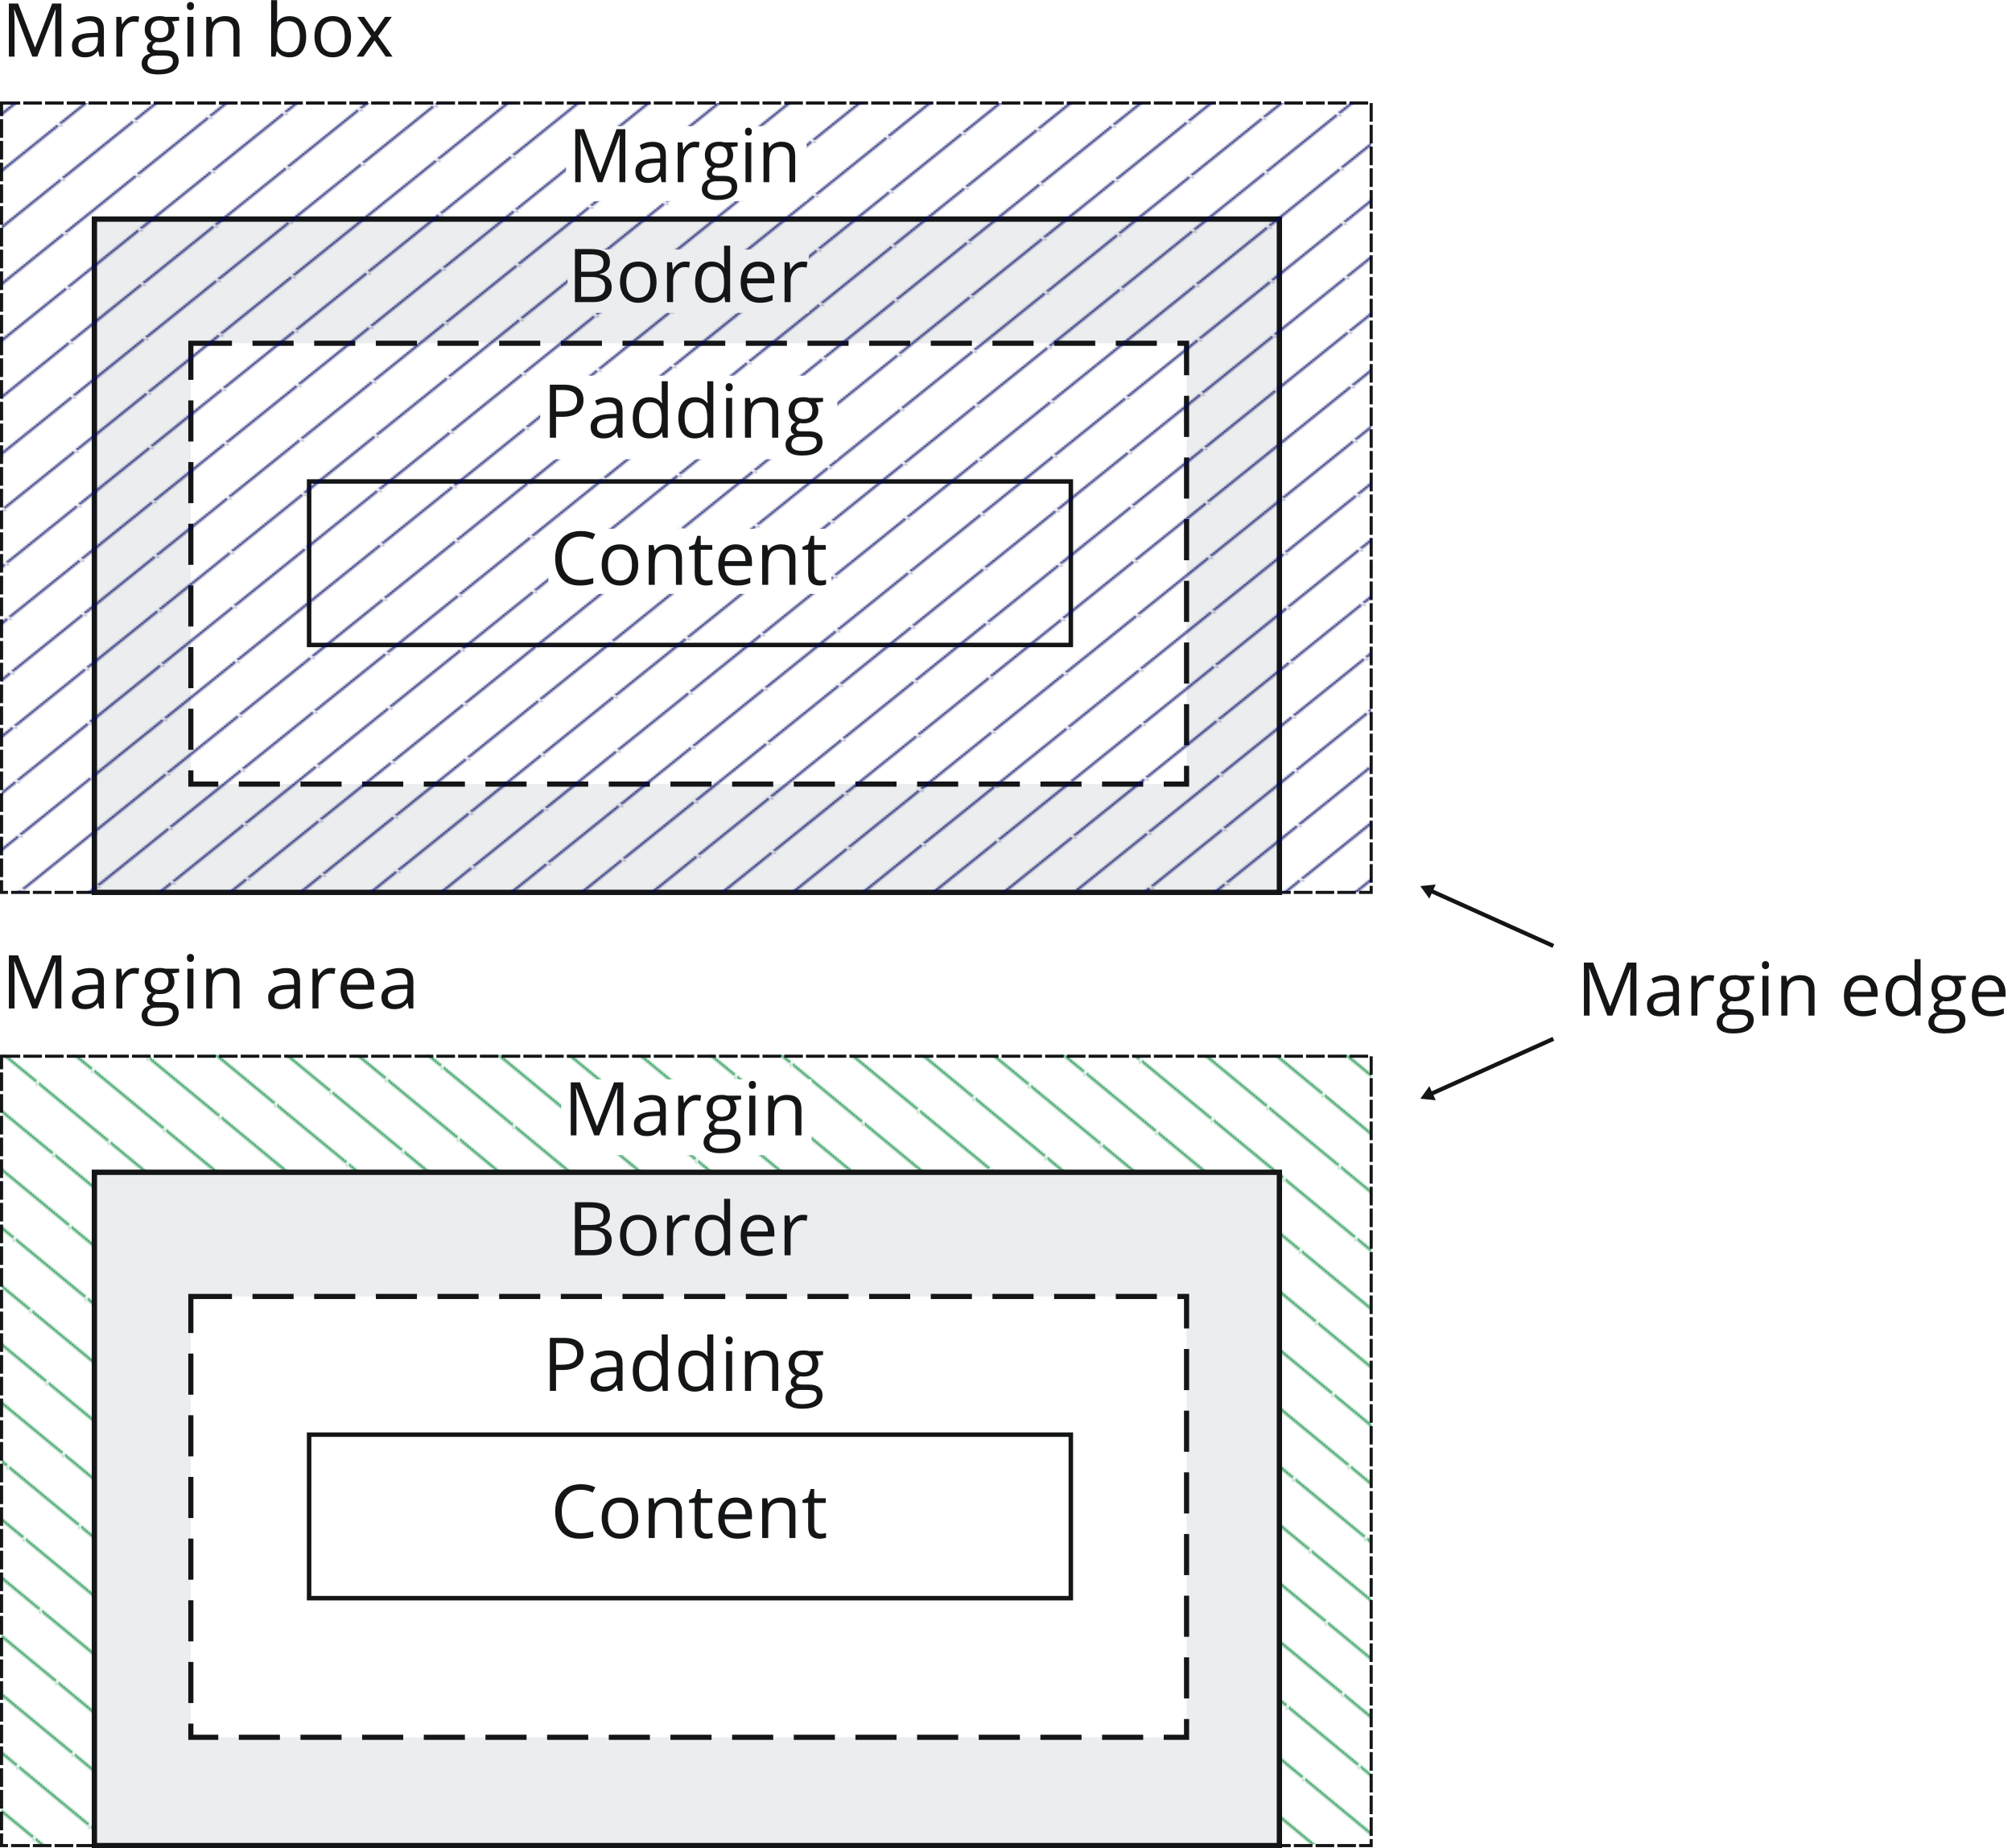 <svg xmlns="http://www.w3.org/2000/svg" xmlns:xlink="http://www.w3.org/1999/xlink" viewBox="0 0 114.66 105.317" height="398.049" width="433.362"><defs><pattern patternTransform="matrix(.138 -.007 .005 .1 -1.844 163.304)" id="e" xlink:href="#a"/><pattern patternTransform="matrix(.138 -.007 .005 .1 176.749 163.459)" id="a" xlink:href="#b"/><pattern patternUnits="userSpaceOnUse" height="30.236" width="30.236" y="0" x="0" id="b"><path d="M-3.78 3.78l7.56-7.56M-3.78 34.016L34.016-3.78M26.457 34.016l7.559-7.56" stroke="#00075f" stroke-width=".945"/></pattern><pattern patternTransform="matrix(.03 .132 -.102 .023 -2.63 262.029)" id="f" xlink:href="#c"/><pattern patternTransform="matrix(.03 .132 -.102 .023 -14.77 258.915)" id="c" xlink:href="#d"/><pattern patternUnits="userSpaceOnUse" height="30.236" width="30.236" y="0" x="0" id="d"><path d="M-3.78 3.78l7.56-7.56M-3.78 34.016L34.016-3.78M26.457 34.016l7.559-7.56" stroke="#008638" stroke-width=".945"/></pattern><marker id="h" refX="0" refY="0" orient="auto" overflow="visible"><path d="M-4.616 0l6.92-4v8z" fill="#131516" fill-rule="evenodd" stroke="#131516" stroke-width="1.066"/></marker><marker id="g" refX="0" refY="0" orient="auto" overflow="visible"><path d="M-4.616 0l6.92-4v8z" fill="#131516" fill-rule="evenodd" stroke="#131516" stroke-width="1.066"/></marker></defs><path d="M5.38 12.409H73.06v38.44H5.38z" fill="#ebedee"/><path d="M10.876 19.56H67.62v25.12H10.876z" fill="#fff" stroke="#131516" stroke-width=".293" stroke-miterlimit="2.4" stroke-dasharray="2.343,1.171"/><path d="M17.616 27.434h43.409v9.317h-43.41z" fill="#fff" stroke="#131516" stroke-width=".256" stroke-miterlimit="2.4"/><path d="M5.38 12.485H72.91V50.85H5.38z" fill="none" stroke="#131516" stroke-width=".303" stroke-miterlimit="2.4"/><path d="M.088 5.87h78.053v44.98H.088z" fill="none" stroke="#131516" stroke-width=".177" stroke-miterlimit="2.4" stroke-dasharray="1.062,.177"/><path d="M-23.813-39.02H54.24V5.957h-78.053z" fill="url(#e)" transform="translate(23.901 44.891)"/><path d="M30.781 21.405h16.934v4.762H30.78z" fill="#fff"/><g style="line-height:1.25" aria-label="Padding" font-weight="400" font-size="4.233" font-family="Open Sans" letter-spacing="0" word-spacing="0" fill="#131516" stroke-width=".265"><path style="-inkscape-font-specification:'Open Sans'" d="M33.252 22.8q0 .458-.314.706-.312.246-.895.246h-.356v1.189h-.351v-3.022h.783q1.133 0 1.133.88zm-1.565.65h.317q.467 0 .676-.15.208-.151.208-.484 0-.3-.196-.447-.196-.146-.612-.146h-.393zM35.224 24.94l-.068-.322h-.017q-.17.213-.339.29-.167.074-.42.074-.336 0-.528-.173-.19-.174-.19-.494 0-.687 1.097-.72l.385-.012v-.14q0-.267-.116-.394-.114-.128-.366-.128-.283 0-.64.174l-.106-.263q.167-.09.366-.142.2-.052.4-.052.406 0 .6.18.196.18.196.577v1.546zm-.775-.241q.32 0 .502-.176.184-.175.184-.492v-.204l-.343.014q-.41.015-.591.128-.18.112-.18.35 0 .186.112.283.113.097.316.097zM37.73 24.637h-.02q-.237.345-.71.345-.445 0-.693-.304-.246-.304-.246-.864t.248-.87q.248-.31.69-.31.462 0 .708.335h.027l-.015-.163-.008-.16v-.922h.343v3.217h-.28zm-.687.058q.352 0 .509-.19.159-.193.159-.618v-.073q0-.481-.161-.686-.16-.207-.511-.207-.302 0-.463.236-.16.234-.16.661 0 .434.16.656.16.22.467.22zM40.326 24.637h-.019q-.238.345-.711.345-.444 0-.693-.304-.245-.304-.245-.864t.248-.87q.248-.31.69-.31.46 0 .707.335h.027l-.015-.163-.008-.16v-.922h.343v3.217h-.279zm-.687.058q.352 0 .509-.19.159-.193.159-.618v-.073q0-.481-.161-.686-.16-.207-.51-.207-.303 0-.464.236-.159.234-.159.661 0 .434.16.656.158.22.466.22zM41.723 24.94h-.343v-2.265h.343zm-.372-2.879q0-.117.058-.171.058-.056.144-.056.083 0 .143.056.06.056.06.171 0 .116-.06.174-.06.056-.143.056-.086 0-.144-.056-.058-.058-.058-.174zM44.005 24.94v-1.465q0-.277-.126-.413-.126-.137-.395-.137-.355 0-.52.193-.166.192-.166.634v1.189h-.343v-2.266h.279l.056.31h.016q.106-.167.296-.258.19-.093.423-.093.41 0 .616.198.207.197.207.63v1.479zM46.905 22.675v.217l-.42.05q.058.072.104.19.045.116.045.263 0 .332-.227.53-.227.2-.624.2-.102 0-.19-.017-.22.116-.22.291 0 .093.077.139.076.043.262.043h.401q.368 0 .565.155.198.155.198.45 0 .377-.302.573-.301.199-.88.199-.445 0-.686-.166-.24-.165-.24-.467 0-.206.132-.357t.372-.205q-.087-.04-.147-.122-.058-.083-.058-.192 0-.124.067-.217.066-.093.208-.18-.175-.072-.287-.246-.11-.174-.11-.397 0-.372.224-.572.223-.203.632-.203.178 0 .32.041zm-1.807 2.646q0 .184.155.28.156.094.445.094.432 0 .639-.13.208-.128.208-.35 0-.183-.113-.256-.114-.07-.428-.07h-.412q-.233 0-.363.112-.13.111-.13.32zm.186-1.92q0 .238.135.36.134.121.374.121.502 0 .502-.487 0-.51-.508-.51-.242 0-.372.13t-.13.386z"/></g><path d="M31.25 30.136h16.14v3.704H31.25z" fill="#fff"/><g style="line-height:1.25" aria-label="Content" font-weight="400" font-size="4.233" font-family="Open Sans" letter-spacing="0" word-spacing="0" fill="#131516" stroke-width=".265"><path style="-inkscape-font-specification:'Open Sans'" d="M33.09 30.573q-.498 0-.787.332-.288.331-.288.908 0 .593.277.918.28.322.794.322.316 0 .722-.114v.308q-.315.118-.776.118-.667 0-1.031-.405-.362-.405-.362-1.151 0-.467.174-.819.176-.351.504-.541.33-.19.777-.19.476 0 .831.173l-.148.302q-.344-.161-.687-.161zM36.37 32.189q0 .554-.278.866-.28.31-.771.31-.304 0-.54-.142-.236-.143-.364-.41-.128-.266-.128-.624 0-.554.277-.862.277-.31.77-.31.475 0 .754.316.28.317.28.856zm-1.725 0q0 .434.173.661.174.228.51.228.338 0 .511-.225.176-.228.176-.664 0-.432-.176-.655-.173-.226-.514-.226-.337 0-.509.222-.171.22-.171.659zM38.52 33.324v-1.466q0-.277-.126-.413-.126-.137-.394-.137-.356 0-.521.193-.166.192-.166.634v1.189h-.343v-2.266h.28l.055.31h.017q.105-.167.295-.258.19-.093.424-.093.41 0 .616.198.207.197.207.63v1.479zM40.298 33.082q.091 0 .176-.012.085-.015.134-.03v.263q-.056.027-.165.044-.108.018-.195.018-.657 0-.657-.692v-1.348h-.324v-.165l.324-.143.145-.484h.198v.525h.658v.267h-.658v1.333q0 .205.097.314.098.11.267.11zM42.02 33.365q-.502 0-.794-.306-.29-.306-.29-.85 0-.547.27-.87.27-.322.725-.322.426 0 .674.281.248.28.248.738v.217h-1.56q.01.399.2.606.192.206.54.206.365 0 .723-.153v.306q-.182.079-.345.112-.162.035-.391.035zm-.093-2.06q-.273 0-.436.177-.161.178-.19.492h1.184q0-.324-.145-.496-.144-.174-.413-.174zM44.986 33.324v-1.466q0-.277-.126-.413-.126-.137-.395-.137-.355 0-.52.193-.166.192-.166.634v1.189h-.343v-2.266h.279l.056.31h.016q.106-.167.296-.258.19-.093.424-.093.409 0 .616.198.206.197.206.63v1.479zM46.764 33.082q.09 0 .176-.012.084-.015.134-.03v.263q-.056.027-.165.044-.108.018-.195.018-.657 0-.657-.692v-1.348h-.325v-.165l.325-.143.145-.484h.198v.525h.657v.267H46.4v1.333q0 .205.097.314.097.11.267.11z"/></g><path d="M32.348 14.22H46.09v3.606H32.348z" fill="#ebedee"/><g style="line-height:1.25" aria-label="Border" font-weight="400" font-size="4.233" font-family="Open Sans" letter-spacing="0" word-spacing="0" fill="#131516" stroke-width=".265"><path style="-inkscape-font-specification:'Open Sans'" d="M32.765 14.19h.854q.601 0 .87.18t.269.57q0 .268-.151.444-.149.173-.436.225v.02q.688.118.688.724 0 .405-.275.633-.273.227-.765.227h-1.054zm.352 1.295h.578q.372 0 .536-.116.163-.118.163-.395 0-.254-.182-.366-.182-.113-.579-.113h-.516zm0 .297v1.131h.63q.366 0 .55-.14.186-.143.186-.445 0-.28-.19-.413-.188-.133-.575-.133zM37.414 16.078q0 .554-.28.866-.278.31-.77.31-.304 0-.54-.142-.235-.143-.363-.41-.129-.266-.129-.624 0-.554.277-.862.277-.31.77-.31.475 0 .754.316.281.317.281.856zm-1.726 0q0 .434.174.662.173.227.51.227t.51-.225q.176-.228.176-.664 0-.432-.175-.655-.174-.225-.515-.225-.337 0-.508.22-.172.222-.172.66zM39.047 14.906q.15 0 .27.025l-.047.318q-.14-.03-.248-.03-.275 0-.471.222-.194.224-.194.556v1.216h-.344v-2.266h.284l.039.42h.016q.127-.221.304-.341.178-.12.391-.12zM41.284 16.909h-.02q-.237.345-.71.345-.445 0-.693-.304-.246-.303-.246-.864 0-.56.248-.87.248-.31.69-.31.462 0 .708.335h.027l-.015-.163-.008-.16v-.921h.343v3.216h-.279zm-.687.058q.352 0 .509-.19.159-.192.159-.618v-.073q0-.481-.161-.686-.16-.207-.51-.207-.303 0-.464.236-.16.234-.16.661 0 .435.16.656.16.22.467.22zM43.295 17.254q-.503 0-.794-.306-.29-.306-.29-.85 0-.547.27-.87.27-.322.725-.322.426 0 .674.281.248.28.248.738v.217h-1.56q.01.4.2.606.192.207.54.207.365 0 .723-.153v.305q-.182.079-.346.112-.16.035-.39.035zm-.093-2.06q-.273 0-.436.177-.162.178-.19.492h1.184q0-.324-.145-.496-.145-.174-.413-.174zM45.744 14.906q.151 0 .271.025l-.048.318q-.14-.03-.248-.03-.274 0-.47.222-.195.224-.195.556v1.216h-.343v-2.266h.283l.04.42h.016q.126-.221.304-.341.177-.12.39-.12z"/></g><path d="M32.26 7.193h13.708v4.266H32.261z" fill="#fff"/><g style="line-height:1.25" aria-label="Margin" font-weight="400" font-size="4.233" font-family="Open Sans" letter-spacing="0" word-spacing="0" fill="#131516" stroke-width=".265"><path style="-inkscape-font-specification:'Open Sans'" d="M34.057 10.381l-.978-2.678h-.016q.028.318.028.756v1.922h-.31V7.36h.505l.913 2.493h.016l.92-2.493h.5v3.022h-.334V8.434q0-.335.027-.727h-.015l-.986 2.674zM37.704 10.381l-.065-.322h-.016q-.162.213-.323.29-.16.074-.4.074-.322 0-.505-.174-.182-.174-.182-.494 0-.686 1.047-.72l.367-.012v-.14q0-.267-.11-.393-.11-.128-.35-.128-.27 0-.61.174l-.101-.263q.16-.09.349-.143.191-.051.382-.051.387 0 .572.18.187.18.187.576v1.546zm-.74-.241q.306 0 .48-.176.175-.176.175-.492v-.205l-.327.015q-.39.014-.564.128-.172.112-.172.35 0 .185.107.282.108.098.301.098zM39.608 8.075q.144 0 .258.024l-.045.319q-.134-.031-.237-.031-.262 0-.45.223-.185.223-.185.556v1.215h-.327V8.116h.27l.038.42h.015q.12-.222.29-.342.17-.12.373-.12zM42.038 8.116v.217l-.4.05q.055.072.099.19.043.115.043.262 0 .333-.217.531-.217.199-.595.199-.097 0-.181-.017-.21.116-.21.292 0 .093.074.138.073.044.25.044h.382q.351 0 .538.155.19.155.19.45 0 .377-.288.573-.288.198-.84.198-.424 0-.654-.165-.229-.165-.229-.467 0-.207.126-.358.126-.15.355-.204-.083-.04-.14-.122-.055-.083-.055-.193 0-.124.063-.217t.2-.18q-.168-.072-.275-.245-.104-.174-.104-.397 0-.372.212-.573.213-.202.604-.202.17 0 .305.04zm-1.723 2.646q0 .184.148.279.148.095.424.095.412 0 .61-.13.198-.129.198-.35 0-.184-.108-.256-.109-.07-.408-.07h-.392q-.223 0-.347.111-.125.112-.125.32zm.178-1.92q0 .237.128.36.128.121.357.121.479 0 .479-.488 0-.51-.485-.51-.23 0-.355.13-.124.13-.124.386zM42.813 10.381h-.327V8.116h.327zm-.355-2.879q0-.118.055-.172.056-.055.138-.055.08 0 .136.055.058.056.058.172 0 .116-.058.174-.057.055-.136.055-.082 0-.138-.055-.055-.058-.055-.174zM44.99 10.381V8.916q0-.277-.121-.414-.12-.136-.377-.136-.339 0-.496.192-.158.193-.158.635v1.188h-.327V8.116h.266l.053.31h.016q.1-.167.282-.258.181-.093.404-.093.39 0 .587.198.197.196.197.63v1.478z"/></g><path d="M-23.813 15.219H54.24v44.979h-78.053z" fill="url(#f)" transform="translate(23.901 44.891)"/><path d="M5.38 66.725H73.06v38.44H5.38z" fill="#ebedee"/><path d="M10.876 73.876H67.62v25.12H10.876z" fill="#fff" stroke="#131516" stroke-width=".293" stroke-miterlimit="2.4" stroke-dasharray="2.343,1.171"/><path d="M17.616 81.75h43.409v9.317h-43.41z" fill="#fff" stroke="#131516" stroke-width=".256" stroke-miterlimit="2.4"/><path d="M5.38 66.8H72.91v38.366H5.38z" fill="none" stroke="#131516" stroke-width=".303" stroke-miterlimit="2.4"/><path d="M.088 60.186h78.053v44.98H.088z" fill="none" stroke="#131516" stroke-width=".177" stroke-miterlimit="2.4" stroke-dasharray="1.062,.177"/><path d="M30.781 75.72h16.934v4.763H30.78z" fill="#fff"/><g style="line-height:1.25" aria-label="Padding" font-weight="400" font-size="4.233" font-family="Open Sans" letter-spacing="0" word-spacing="0" fill="#131516" stroke-width=".265"><path style="-inkscape-font-specification:'Open Sans'" d="M33.252 77.115q0 .46-.314.707-.312.246-.895.246h-.356v1.189h-.351v-3.022h.783q1.133 0 1.133.88zm-1.565.651h.317q.467 0 .676-.15.208-.151.208-.484 0-.3-.196-.447-.196-.146-.612-.146h-.393zM35.224 79.257l-.068-.323h-.017q-.17.213-.339.29-.167.074-.42.074-.336 0-.528-.174-.19-.173-.19-.494 0-.686 1.097-.719l.385-.012v-.14q0-.268-.116-.394-.114-.128-.366-.128-.283 0-.64.174l-.106-.263q.167-.09.366-.142.2-.052.4-.052.406 0 .6.18.196.18.196.577v1.546zm-.775-.242q.32 0 .502-.176.184-.176.184-.492v-.204l-.343.014q-.41.015-.591.128-.18.112-.18.35 0 .186.112.283.113.097.316.097zM37.73 78.953h-.02q-.237.345-.71.345-.445 0-.693-.304-.246-.304-.246-.864t.248-.87q.248-.31.69-.31.462 0 .708.335h.027l-.015-.164-.008-.159v-.922h.343v3.217h-.28zm-.687.058q.352 0 .509-.19.159-.193.159-.618v-.073q0-.481-.161-.686-.16-.207-.511-.207-.302 0-.463.236-.16.233-.16.661 0 .434.16.656.16.22.467.22zM40.326 78.953h-.019q-.238.345-.711.345-.444 0-.693-.304-.245-.304-.245-.864t.248-.87q.248-.31.69-.31.46 0 .707.335h.027l-.015-.164-.008-.159v-.922h.343v3.217h-.279zm-.687.058q.352 0 .509-.19.159-.193.159-.618v-.073q0-.481-.161-.686-.16-.207-.51-.207-.303 0-.464.236-.159.233-.159.661 0 .434.16.656.158.22.466.22zM41.723 79.257h-.343V76.99h.343zm-.372-2.88q0-.118.058-.171.058-.056.144-.056.083 0 .143.056.06.056.06.171 0 .116-.06.174-.06.056-.143.056-.086 0-.144-.056-.058-.058-.058-.174zM44.005 79.257V77.79q0-.277-.126-.413-.126-.137-.395-.137-.355 0-.52.193-.166.192-.166.634v1.189h-.343V76.99h.279l.056.31h.016q.106-.167.296-.258.19-.093.423-.093.41 0 .616.198.207.197.207.63v1.479zM46.905 76.991v.217l-.42.05q.058.072.104.19.045.116.045.263 0 .332-.227.53-.227.2-.624.2-.102 0-.19-.017-.22.115-.22.291 0 .093.077.139.076.043.262.043h.401q.368 0 .565.155.198.155.198.45 0 .377-.302.573-.301.199-.88.199-.445 0-.686-.166-.24-.165-.24-.467 0-.207.132-.357.132-.151.372-.205-.087-.04-.147-.122-.058-.083-.058-.192 0-.124.067-.217.066-.093.208-.18-.175-.072-.287-.246-.11-.174-.11-.397 0-.372.224-.573.223-.202.632-.202.178 0 .32.041zm-1.807 2.646q0 .184.155.28.156.094.445.094.432 0 .639-.13.208-.128.208-.35 0-.183-.113-.256-.114-.07-.428-.07h-.412q-.233 0-.363.112-.13.111-.13.32zm.186-1.92q0 .237.135.36.134.121.374.121.502 0 .502-.487 0-.511-.508-.511-.242 0-.372.13t-.13.387z"/></g><path d="M31.25 84.452h16.14v3.704H31.25z" fill="#fff"/><g style="line-height:1.25" aria-label="Content" font-weight="400" font-size="4.233" font-family="Open Sans" letter-spacing="0" word-spacing="0" fill="#131516" stroke-width=".265"><path style="-inkscape-font-specification:'Open Sans'" d="M33.09 84.888q-.498 0-.787.333-.288.331-.288.908 0 .593.277.917.28.323.794.323.316 0 .722-.114v.308q-.315.118-.776.118-.667 0-1.031-.405-.362-.405-.362-1.151 0-.468.174-.819.176-.351.504-.542.33-.19.777-.19.476 0 .831.174l-.148.302q-.344-.162-.687-.162zM36.37 86.505q0 .554-.278.866-.28.31-.771.31-.304 0-.54-.143-.236-.142-.364-.409-.128-.266-.128-.624 0-.554.277-.862.277-.31.77-.31.475 0 .754.316.28.316.28.856zm-1.725 0q0 .434.173.661.174.228.51.228.338 0 .511-.226.176-.227.176-.663 0-.432-.176-.655-.173-.226-.514-.226-.337 0-.509.222-.171.22-.171.659zM38.52 87.64v-1.466q0-.277-.126-.413-.126-.137-.394-.137-.356 0-.521.193-.166.192-.166.634v1.189h-.343v-2.266h.28l.055.31h.017q.105-.167.295-.258.19-.093.424-.093.41 0 .616.198.207.197.207.63v1.479zM40.298 87.398q.091 0 .176-.013.085-.014.134-.028v.262q-.056.027-.165.043-.108.02-.195.02-.657 0-.657-.693V85.64h-.324v-.165l.324-.143.145-.484h.198v.525h.658v.267h-.658v1.333q0 .205.097.314.098.11.267.11zM42.02 87.681q-.502 0-.794-.306-.29-.306-.29-.85 0-.547.27-.87.27-.322.725-.322.426 0 .674.281.248.28.248.738v.217h-1.56q.01.399.2.606.192.206.54.206.365 0 .723-.153v.306q-.182.079-.345.112-.162.035-.391.035zm-.093-2.06q-.273 0-.436.177-.161.178-.19.492h1.184q0-.325-.145-.496-.144-.174-.413-.174zM44.986 87.64v-1.466q0-.277-.126-.413-.126-.137-.395-.137-.355 0-.52.193-.166.192-.166.634v1.189h-.343v-2.266h.279l.056.31h.016q.106-.167.296-.258.19-.093.424-.093.409 0 .616.198.206.197.206.63v1.479zM46.764 87.398q.09 0 .176-.013.084-.014.134-.028v.262q-.056.027-.165.043-.108.02-.195.02-.657 0-.657-.693V85.64h-.325v-.165l.325-.143.145-.484h.198v.525h.657v.267H46.4v1.333q0 .205.097.314.097.11.267.11z"/></g><path d="M32.348 68.537H46.09v3.604H32.348z" fill="#ebedee"/><g style="line-height:1.25" aria-label="Border" font-weight="400" font-size="4.233" font-family="Open Sans" letter-spacing="0" word-spacing="0" fill="#131516" stroke-width=".265"><path style="-inkscape-font-specification:'Open Sans'" d="M32.765 68.507h.854q.601 0 .87.18t.269.568q0 .269-.151.444-.149.174-.436.226v.02q.688.118.688.724 0 .405-.275.632-.273.228-.765.228h-1.054zm.352 1.294h.578q.372 0 .536-.116.163-.118.163-.395 0-.254-.182-.366-.182-.113-.579-.113h-.516zm0 .297v1.131h.63q.366 0 .55-.14.186-.143.186-.445 0-.281-.19-.413-.188-.133-.575-.133zM37.414 70.394q0 .554-.28.866-.278.31-.77.31-.304 0-.54-.142-.235-.143-.363-.41-.129-.266-.129-.624 0-.554.277-.862.277-.31.77-.31.475 0 .754.316.281.316.281.856zm-1.726 0q0 .434.174.661.173.228.51.228t.51-.225q.176-.228.176-.664 0-.432-.175-.655-.174-.226-.515-.226-.337 0-.508.222-.172.22-.172.659zM39.047 69.222q.15 0 .27.025l-.047.318q-.14-.03-.248-.03-.275 0-.471.222-.194.224-.194.556v1.216h-.344v-2.266h.284l.039.42h.016q.127-.221.304-.341.178-.12.391-.12zM41.284 71.225h-.02q-.237.345-.71.345-.445 0-.693-.304-.246-.304-.246-.864t.248-.87q.248-.31.69-.31.462 0 .708.335h.027l-.015-.163-.008-.16v-.922h.343v3.217h-.279zm-.687.058q.352 0 .509-.19.159-.193.159-.618v-.073q0-.481-.161-.686-.16-.207-.51-.207-.303 0-.464.236-.16.233-.16.661 0 .434.16.656.16.22.467.22zM43.295 71.57q-.503 0-.794-.306-.29-.306-.29-.85 0-.547.27-.87.27-.322.725-.322.426 0 .674.281.248.28.248.738v.217h-1.56q.01.399.2.606.192.206.54.206.365 0 .723-.153v.306q-.182.079-.346.112-.16.035-.39.035zm-.093-2.06q-.273 0-.436.177-.162.178-.19.492h1.184q0-.325-.145-.496-.145-.174-.413-.174zM45.744 69.222q.151 0 .271.025l-.048.318q-.14-.03-.248-.03-.274 0-.47.222-.195.224-.195.556v1.216h-.343v-2.266h.283l.04.42h.016q.126-.221.304-.341.177-.12.39-.12z"/></g><g><path d="M31.98 61.51H46.25v4.311H31.98z" fill="#fff"/><g style="line-height:1.25" aria-label="Margin" font-weight="400" font-size="4.233" font-family="Open Sans" letter-spacing="0" word-spacing="0" fill="#131516" stroke-width=".265"><path style="-inkscape-font-specification:'Open Sans'" d="M33.864 64.697l-1.026-2.679h-.016q.029.319.029.757v1.922h-.325v-3.022h.53l.956 2.493h.017l.965-2.493h.525v3.022h-.351V62.75q0-.335.029-.727h-.017l-1.033 2.674zM37.688 64.697l-.069-.322h-.016q-.17.213-.34.29-.167.074-.419.074-.337 0-.529-.174-.19-.174-.19-.494 0-.686 1.098-.72l.384-.012v-.14q0-.267-.116-.393-.113-.128-.366-.128-.283 0-.64.173l-.106-.262q.168-.091.366-.143.2-.051.401-.051.405 0 .6.18.196.18.196.576v1.546zm-.776-.242q.32 0 .503-.175.184-.176.184-.492v-.205l-.343.015q-.41.014-.592.128-.18.111-.18.35 0 .185.112.282.114.097.316.097zM39.684 62.39q.151 0 .271.025l-.047.319q-.14-.031-.248-.031-.275 0-.472.223-.194.223-.194.556v1.215h-.343v-2.265h.283l.04.42h.016q.126-.222.304-.342.177-.12.39-.12zM42.233 62.432v.217l-.42.05q.058.072.104.19.045.115.045.262 0 .333-.227.531-.227.199-.624.199-.102 0-.19-.017-.22.116-.22.292 0 .093.077.138.076.044.262.044h.401q.368 0 .565.155.198.155.198.45 0 .376-.302.573-.301.198-.88.198-.445 0-.686-.165-.24-.165-.24-.467 0-.207.132-.358.132-.15.372-.204-.087-.04-.147-.122-.058-.083-.058-.193 0-.124.067-.217.066-.093.208-.18-.175-.072-.287-.246-.11-.173-.11-.396 0-.372.224-.573.223-.203.632-.203.178 0 .32.042zm-1.807 2.646q0 .184.156.279.155.095.444.095.432 0 .639-.13.208-.129.208-.35 0-.184-.113-.256-.114-.07-.428-.07h-.412q-.233 0-.363.111-.13.112-.13.32zm.187-1.92q0 .237.134.359t.374.122q.502 0 .502-.488 0-.51-.508-.51-.242 0-.372.13t-.13.386zM43.045 64.697h-.343v-2.265h.343zm-.372-2.88q0-.117.058-.17.058-.056.145-.056.083 0 .143.055.06.056.06.172 0 .116-.06.174-.06.055-.143.055-.087 0-.145-.055-.058-.058-.058-.174zM45.327 64.697v-1.465q0-.277-.126-.414-.126-.136-.394-.136-.356 0-.521.192-.166.192-.166.635v1.188h-.343v-2.265h.28l.055.31h.017q.105-.168.295-.259.19-.093.424-.093.41 0 .616.199.207.196.207.63v1.478z"/></g></g><path d="M57.506 5.81l7.118 3.202" fill="#131516" stroke="#131516" stroke-width=".239" marker-start="url(#g)" transform="translate(23.901 44.891)"/><g style="line-height:1.25" aria-label="Margin edge" font-weight="400" font-size="4.233" font-family="Open Sans" letter-spacing="0" word-spacing="0" fill="#131516" stroke-width=".265"><path style="-inkscape-font-specification:'Open Sans'" d="M91.6 57.872l-1.025-2.678h-.016q.029.318.029.756v1.922h-.325V54.85h.53l.956 2.493h.017l.965-2.493h.525v3.022h-.351v-1.947q0-.335.029-.727h-.017l-1.033 2.674zM95.424 57.872l-.068-.322h-.016q-.17.213-.34.29-.167.074-.419.074-.337 0-.53-.174-.19-.173-.19-.494 0-.686 1.098-.72l.385-.012v-.14q0-.267-.116-.393-.114-.128-.366-.128-.283 0-.64.174l-.106-.263q.167-.09.366-.143.2-.051.4-.051.406 0 .6.18.197.18.197.576v1.546zm-.775-.241q.32 0 .503-.176.184-.176.184-.492v-.205l-.344.015q-.409.014-.59.128-.18.112-.18.35 0 .185.111.282.114.098.316.098zM97.421 55.566q.151 0 .271.024l-.048.319q-.14-.031-.248-.031-.275 0-.47.223-.195.223-.195.556v1.215h-.343v-2.265h.283l.04.42h.016q.126-.222.304-.341.177-.12.39-.12zM99.97 55.607v.217l-.42.05q.058.072.104.19.045.116.045.262 0 .333-.227.532-.228.198-.625.198-.1 0-.19-.017-.219.116-.219.292 0 .093.077.138.076.044.262.044h.401q.368 0 .565.155.198.155.198.45 0 .377-.302.573-.302.198-.88.198-.445 0-.687-.165-.24-.165-.24-.467 0-.207.133-.358.132-.15.372-.204-.087-.04-.147-.122-.058-.083-.058-.193 0-.124.066-.217.067-.093.21-.18-.177-.072-.288-.245-.11-.174-.11-.397 0-.372.224-.573.223-.202.632-.202.178 0 .32.041zm-1.807 2.646q0 .184.155.279.155.095.445.095.432 0 .638-.13.21-.128.21-.35 0-.184-.114-.256-.114-.07-.428-.07h-.412q-.233 0-.364.111-.13.112-.13.32zm.186-1.92q0 .237.135.36.134.121.374.121.502 0 .502-.488 0-.51-.508-.51-.242 0-.372.13t-.13.386zM100.782 57.872h-.343v-2.265h.343zm-.372-2.879q0-.118.058-.172.058-.055.145-.055.082 0 .142.055.06.056.06.172 0 .116-.06.174-.06.055-.142.055-.087 0-.145-.055-.058-.058-.058-.174zM103.064 57.872v-1.465q0-.277-.126-.414-.126-.136-.395-.136-.355 0-.52.192-.166.193-.166.635v1.188h-.343v-2.265h.279l.056.31h.016q.106-.167.296-.258.19-.093.424-.093.409 0 .616.198.206.196.206.63v1.478zM106.167 57.914q-.502 0-.794-.306-.29-.306-.29-.85 0-.547.27-.87.27-.322.725-.322.426 0 .674.28.248.28.248.739v.217h-1.56q.01.399.2.605.192.207.54.207.365 0 .723-.153v.306q-.182.079-.345.112-.162.035-.391.035zm-.093-2.061q-.273 0-.436.178-.161.177-.19.492h1.184q0-.325-.145-.496-.144-.174-.413-.174zM109.125 57.569h-.019q-.237.345-.71.345-.445 0-.693-.304-.246-.304-.246-.864t.248-.87q.248-.31.69-.31.461 0 .707.334h.027l-.014-.163-.009-.159v-.922h.343v3.216h-.279zm-.686.057q.351 0 .508-.19.16-.192.16-.618v-.072q0-.482-.162-.686-.16-.207-.51-.207-.302 0-.464.236-.159.233-.159.661 0 .434.16.655.159.221.467.221zM112.033 55.607v.217l-.42.05q.058.072.104.19.045.116.045.262 0 .333-.227.532-.227.198-.624.198-.101 0-.19-.017-.22.116-.22.292 0 .093.077.138.076.044.263.044h.4q.368 0 .565.155.198.155.198.45 0 .377-.302.573-.301.198-.88.198-.444 0-.686-.165-.24-.165-.24-.467 0-.207.132-.358.132-.15.372-.204-.087-.04-.147-.122-.057-.083-.057-.193 0-.124.066-.217t.209-.18q-.176-.072-.288-.245-.11-.174-.11-.397 0-.372.224-.573.223-.202.632-.202.178 0 .32.041zm-1.806 2.646q0 .184.155.279.155.095.444.095.432 0 .639-.13.209-.128.209-.35 0-.184-.114-.256-.114-.07-.428-.07h-.411q-.234 0-.364.111-.13.112-.13.32zm.186-1.92q0 .237.134.36.134.121.374.121.502 0 .502-.488 0-.51-.508-.51-.242 0-.372.13t-.13.386zM113.46 57.914q-.503 0-.794-.306-.29-.306-.29-.85 0-.547.27-.87.27-.322.725-.322.425 0 .673.28.249.28.249.739v.217h-1.561q.01.399.2.605.193.207.54.207.366 0 .723-.153v.306q-.182.079-.345.112-.161.035-.39.035zm-.094-2.061q-.272 0-.436.178-.16.177-.19.492h1.185q0-.325-.145-.496-.145-.174-.414-.174z"/></g><path d="M57.506 17.506l7.118-3.202" fill="#131516" stroke="#131516" stroke-width=".239" marker-start="url(#h)" transform="translate(23.901 44.891)"/><g style="line-height:1.25" aria-label="Margin box" font-weight="400" font-size="4.233" font-family="Open Sans" letter-spacing="0" word-spacing="0" fill="#131516" stroke-width=".265"><path style="-inkscape-font-specification:'Open Sans'" d="M1.841 3.225L.816.545H.8q.028.319.028.757v1.923H.504V.203h.53l.956 2.492h.017L2.972.203h.525v3.022h-.351V1.277q0-.334.029-.727h-.017L2.125 3.225zM5.665 3.225l-.068-.323h-.016q-.17.213-.34.29-.167.074-.419.074-.337 0-.53-.174-.19-.173-.19-.494 0-.686 1.098-.719l.385-.012v-.141q0-.267-.116-.393-.114-.128-.366-.128-.283 0-.64.174l-.106-.263q.167-.09.366-.142.2-.052.4-.052.406 0 .6.18.197.18.197.576v1.547zm-.775-.242q.32 0 .503-.176.184-.176.184-.492V2.11l-.344.015q-.409.014-.59.128-.18.112-.18.35 0 .185.111.283.114.097.316.097zM7.662.918q.151 0 .271.025l-.048.318q-.14-.031-.248-.031-.275 0-.47.223-.195.223-.195.556v1.216h-.343V.959h.283l.04.42h.016q.126-.221.304-.341.177-.12.39-.12zM10.21.96v.216l-.419.05q.058.072.104.19.045.116.045.262 0 .333-.227.532-.228.198-.625.198-.1 0-.19-.016-.219.115-.219.291 0 .093.077.139.076.043.262.043h.401q.368 0 .564.155.199.155.199.45 0 .377-.302.573-.302.199-.88.199-.445 0-.687-.166-.24-.165-.24-.467 0-.207.133-.358.132-.15.372-.204-.087-.04-.147-.122-.058-.083-.058-.192 0-.124.066-.217.067-.093.21-.18-.177-.073-.288-.246-.11-.174-.11-.397 0-.372.224-.573.223-.202.632-.202.178 0 .32.041zM8.405 3.604q0 .184.155.279.155.095.445.095.432 0 .638-.13.21-.128.21-.35 0-.183-.114-.256-.114-.07-.428-.07h-.412q-.233 0-.364.112-.13.111-.13.32zm.186-1.92q0 .237.135.36.134.121.374.121.502 0 .502-.488 0-.51-.508-.51-.242 0-.372.13t-.13.387zM11.023 3.225h-.343V.959h.343zm-.372-2.88q0-.118.058-.171.058-.056.145-.056.082 0 .142.056.06.055.06.171 0 .116-.06.174-.06.056-.142.056-.087 0-.145-.056-.058-.058-.058-.174zM13.305 3.225V1.759q0-.277-.126-.413-.126-.137-.395-.137-.355 0-.52.192-.166.193-.166.635v1.189h-.343V.959h.279l.056.31h.016q.106-.167.296-.258.19-.093.424-.093.409 0 .616.198.206.197.206.63v1.479zM16.505.922q.447 0 .693.306.248.304.248.862t-.25.868q-.249.308-.69.308-.222 0-.406-.08-.182-.083-.306-.253h-.025l-.072.292h-.246V.008h.343V.79q0 .262-.017.47h.017q.24-.338.711-.338zm-.05.287q-.351 0-.506.203-.155.2-.155.678 0 .477.16.684.158.205.51.205.316 0 .471-.23.155-.231.155-.663 0-.443-.155-.66-.155-.217-.48-.217zM20.003 2.09q0 .554-.28.866-.279.31-.77.31-.304 0-.54-.143-.236-.142-.364-.409t-.128-.624q0-.554.277-.862.277-.31.769-.31.475 0 .754.316.282.316.282.856zm-1.726 0q0 .434.173.661.174.228.51.228.338 0 .511-.226.176-.227.176-.663 0-.432-.176-.655-.173-.226-.514-.226-.337 0-.509.221-.171.222-.171.66zM21.148 2.065L20.36.959h.39l.598.868.595-.868h.387l-.788 1.106.83 1.16h-.39l-.634-.918-.64.918h-.39z"/></g><g style="line-height:1.25" aria-label="Margin area" font-weight="400" font-size="4.233" font-family="Open Sans" letter-spacing="0" word-spacing="0" fill="#131516" stroke-width=".265"><path style="-inkscape-font-specification:'Open Sans'" d="M1.841 57.464L.816 54.785H.8q.028.319.028.757v1.922H.504v-3.022h.53l.956 2.493h.017l.965-2.493h.525v3.022h-.351v-1.947q0-.335.029-.728h-.017l-1.033 2.675zM5.665 57.464l-.068-.322h-.016q-.17.213-.34.29-.167.074-.419.074-.337 0-.53-.174-.19-.174-.19-.494 0-.686 1.098-.72l.385-.012v-.14q0-.267-.116-.393-.114-.128-.366-.128-.283 0-.64.173l-.106-.262q.167-.091.366-.143.2-.052.4-.052.406 0 .6.18.197.18.197.577v1.546zm-.775-.242q.32 0 .503-.175.184-.176.184-.492v-.205l-.344.015q-.409.014-.59.128-.18.111-.18.349 0 .186.111.283.114.097.316.097zM7.662 55.157q.151 0 .271.025l-.048.318q-.14-.03-.248-.03-.275 0-.47.223-.195.223-.195.556v1.215h-.343V55.2h.283l.04.42h.016q.126-.222.304-.342.177-.12.39-.12zM10.21 55.199v.217l-.419.05q.058.072.104.19.045.115.045.262 0 .333-.227.531-.228.199-.625.199-.1 0-.19-.017-.219.116-.219.292 0 .093.077.138.076.044.262.044h.401q.368 0 .564.155.199.155.199.45 0 .376-.302.573-.302.198-.88.198-.445 0-.687-.165-.24-.166-.24-.467 0-.207.133-.358.132-.15.372-.205-.087-.039-.147-.122-.058-.082-.058-.192 0-.124.066-.217.067-.093.21-.18-.177-.072-.288-.246-.11-.173-.11-.396 0-.373.224-.573.223-.203.632-.203.178 0 .32.042zm-1.806 2.646q0 .183.155.279.155.095.445.095.432 0 .638-.13.21-.129.21-.35 0-.184-.114-.256-.114-.07-.428-.07h-.412q-.233 0-.364.111-.13.112-.13.32zm.186-1.92q0 .237.135.359.134.122.374.122.502 0 .502-.488 0-.51-.508-.51-.242 0-.372.13t-.13.386zM11.023 57.464h-.343V55.2h.343zm-.372-2.88q0-.117.058-.17.058-.057.145-.057.082 0 .142.056.06.056.06.172 0 .116-.06.173-.06.056-.142.056-.087 0-.145-.056-.058-.057-.058-.173zM13.305 57.464V56q0-.277-.126-.414-.126-.136-.395-.136-.355 0-.52.192-.166.192-.166.635v1.188h-.343V55.2h.279l.056.31h.016q.106-.168.296-.259.19-.093.424-.093.409 0 .616.199.206.196.206.63v1.478zM16.844 57.464l-.068-.322h-.017q-.17.213-.339.29-.167.074-.42.074-.336 0-.528-.174-.19-.174-.19-.494 0-.686 1.097-.72l.384-.012v-.14q0-.267-.115-.393-.114-.128-.366-.128-.283 0-.641.173l-.105-.262q.167-.091.365-.143.201-.052.401-.052.406 0 .6.18.196.18.196.577v1.546zm-.775-.242q.32 0 .502-.175.184-.176.184-.492v-.205l-.343.015q-.41.014-.591.128-.18.111-.18.349 0 .186.112.283.113.097.316.097zM18.84 55.157q.152 0 .272.025l-.048.318q-.14-.03-.248-.03-.275 0-.471.223-.195.223-.195.556v1.215h-.343V55.2h.283l.04.42h.016q.126-.222.304-.342.178-.12.39-.12zM20.492 57.506q-.502 0-.793-.306-.29-.306-.29-.85 0-.548.269-.87.27-.323.726-.323.425 0 .673.281.248.28.248.738v.217h-1.56q.01.4.2.606.193.207.54.207.366 0 .723-.153v.306q-.182.078-.345.111-.161.036-.39.036zm-.093-2.061q-.272 0-.436.177-.161.178-.19.492h1.184q0-.324-.144-.496-.145-.173-.414-.173zM23.302 57.464l-.069-.322h-.016q-.17.213-.34.29-.167.074-.419.074-.337 0-.529-.174-.19-.174-.19-.494 0-.686 1.097-.72l.385-.012v-.14q0-.267-.116-.393-.114-.128-.366-.128-.283 0-.64.173l-.106-.262q.168-.091.366-.143.2-.052.401-.052.405 0 .6.18.196.18.196.577v1.546zm-.776-.242q.32 0 .503-.175.184-.176.184-.492v-.205l-.343.015q-.41.014-.592.128-.18.111-.18.349 0 .186.112.283.114.097.316.097z"/></g></svg>